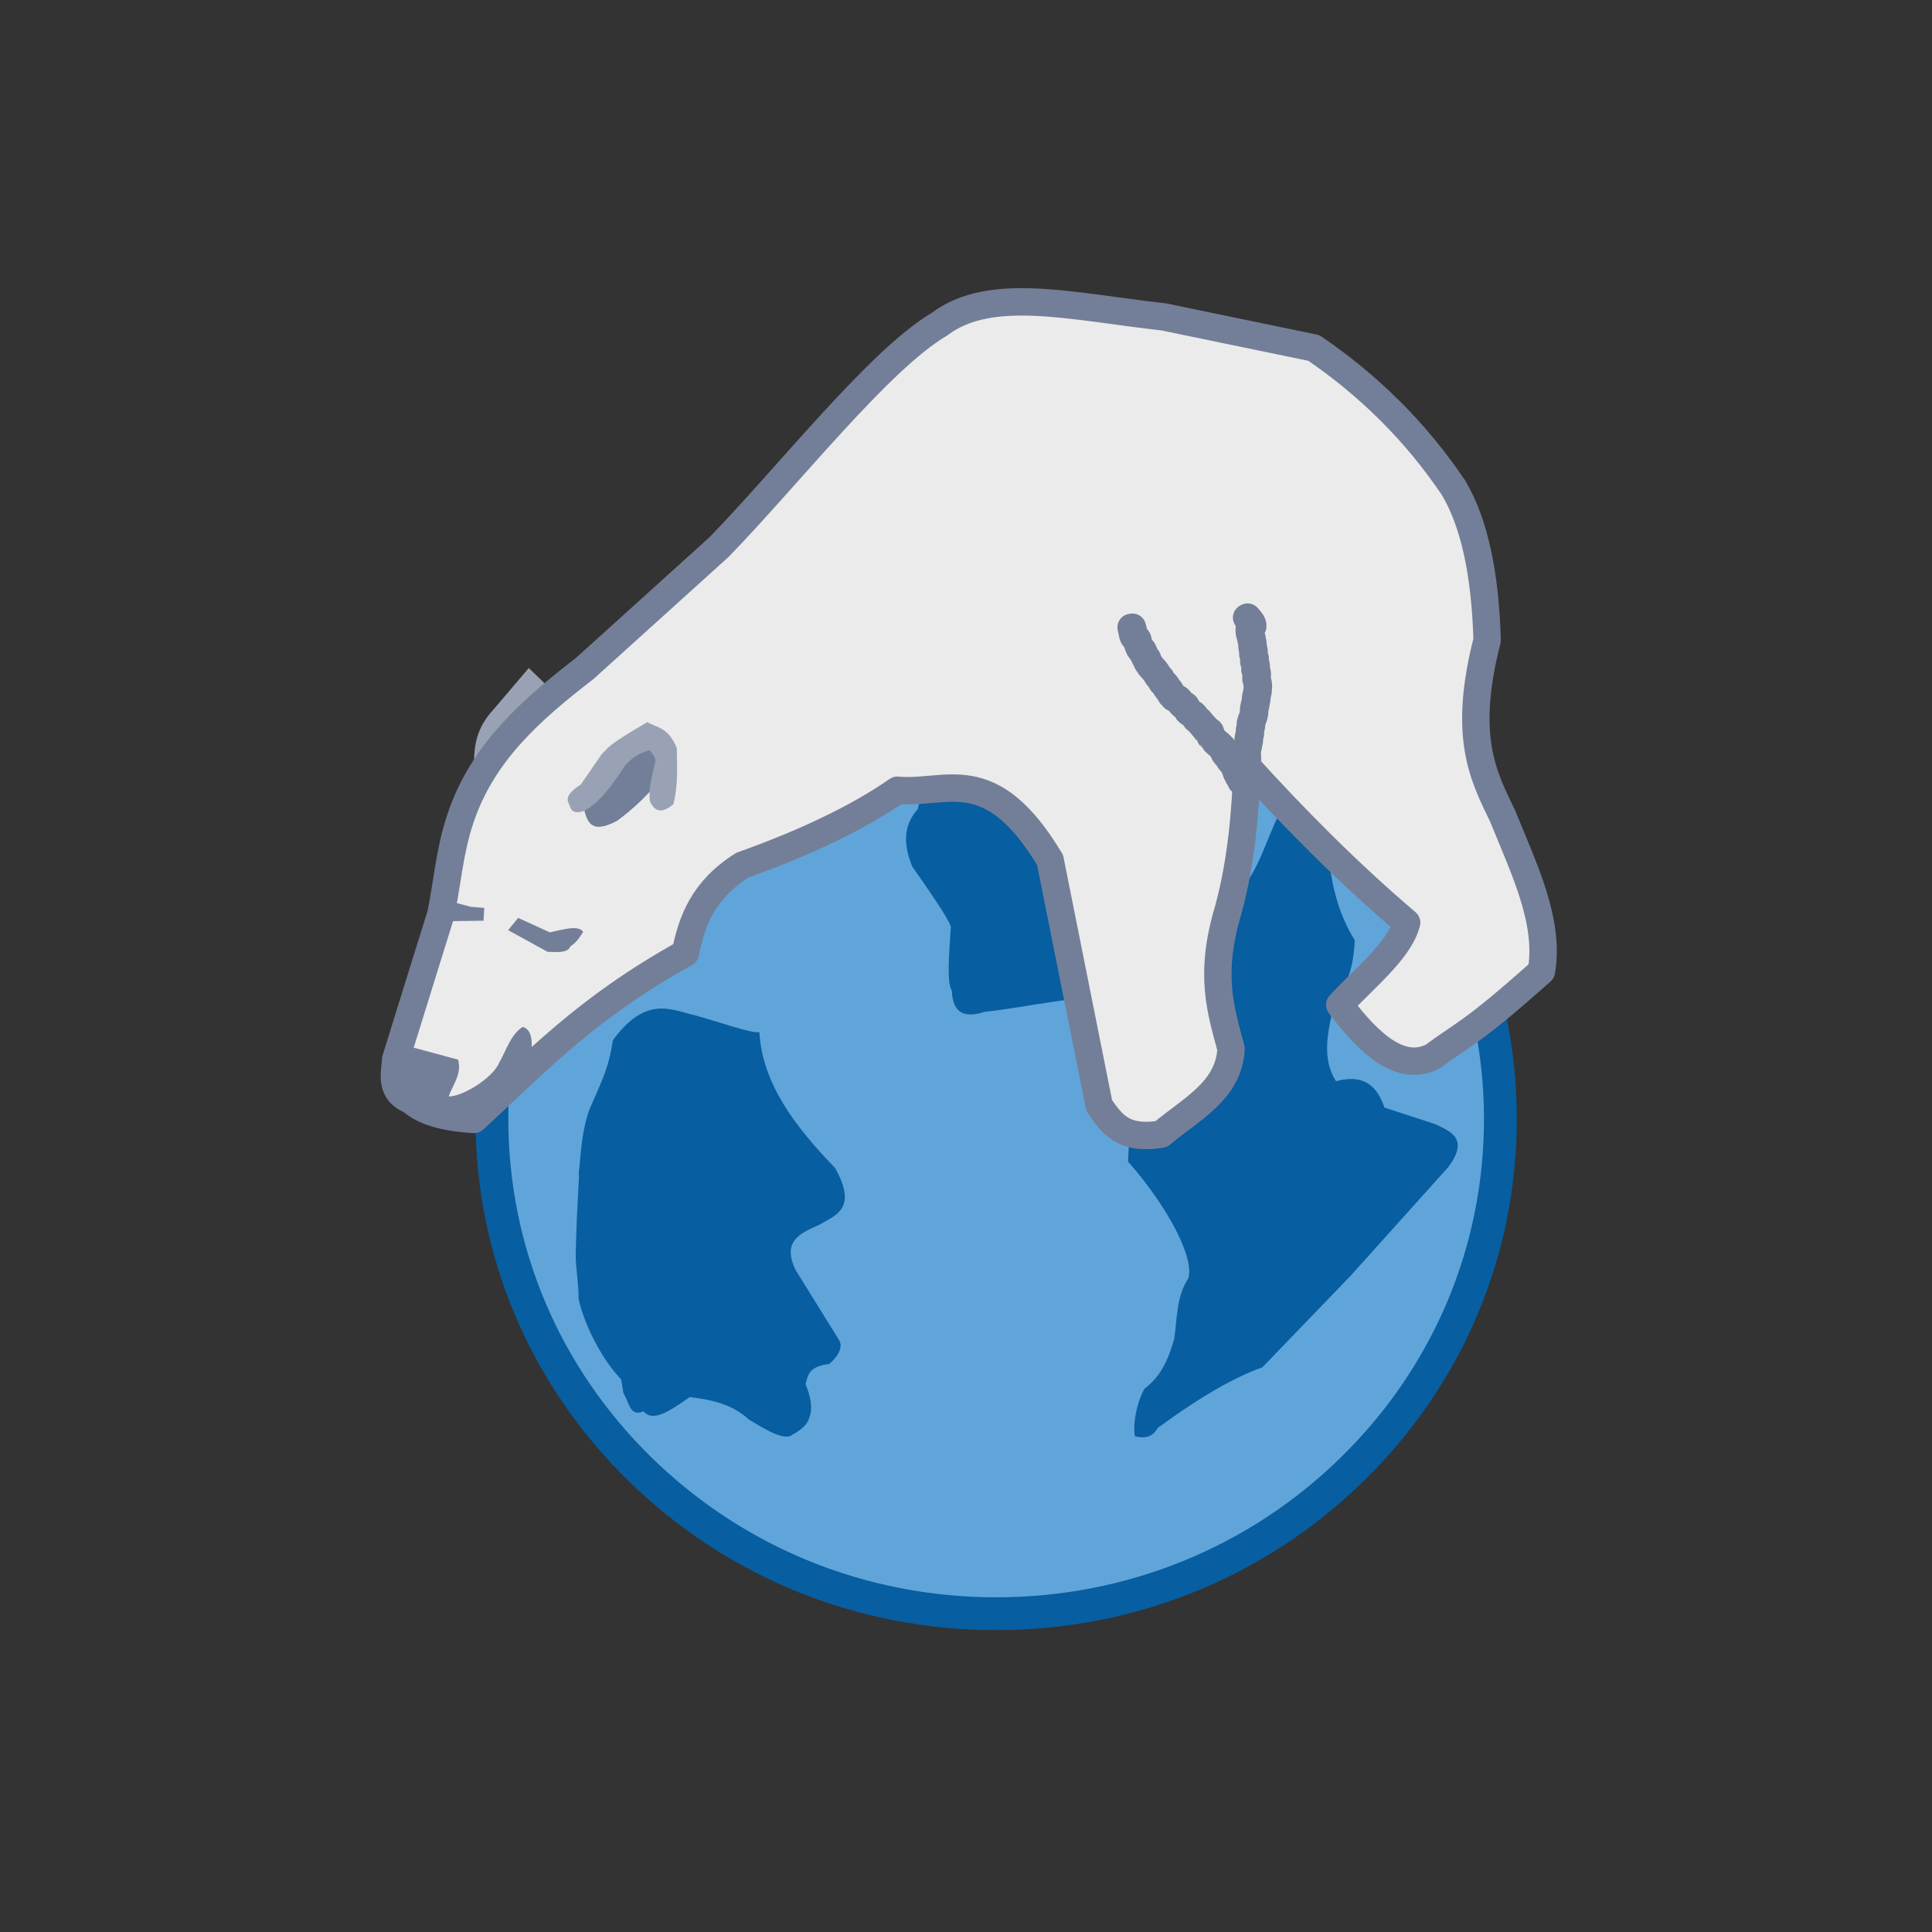 <?xml version="1.0" encoding="utf-8"?>
<!-- Generator: Adobe Illustrator 16.0.0, SVG Export Plug-In . SVG Version: 6.00 Build 0)  -->
<!DOCTYPE svg PUBLIC "-//W3C//DTD SVG 1.1//EN" "http://www.w3.org/Graphics/SVG/1.1/DTD/svg11.dtd">
<svg version="1.1" id="Layer_1" xmlns="http://www.w3.org/2000/svg" xmlns:xlink="http://www.w3.org/1999/xlink" x="0px" y="0px"
	 width="64px" height="64px" viewBox="-0.5 -0.5 64 64" enable-background="new -0.5 -0.5 64 64" xml:space="preserve">
<rect x="-0.5" y="-0.5" width="64" height="64" fill="#333333" stroke="none"/>
<g>
	<path id="path2922" fill="#60A5DA" d="M48.923,36.544c0.002,8.899-7.354,16.116-16.425,16.116
		c-9.071,0.002-16.427-7.215-16.428-16.116l0,0c0-8.903,7.355-16.119,16.426-16.12c9.073-0.001,16.427,7.215,16.427,16.118V36.544z"
		/>
	<g id="path2922-5">
		<path fill="#075EA0" d="M32.5,53.5c-4.606,0-8.936-1.76-12.194-4.955c-3.261-3.199-5.055-7.453-5.056-11.978
			c0-4.527,1.795-8.782,5.055-11.98c3.258-3.196,7.587-4.957,12.193-4.957c9.511,0,17.249,7.596,17.249,16.933
			c0.002,4.528-1.795,8.782-5.055,11.981C41.435,51.74,37.105,53.5,32.5,53.5L32.5,53.5L32.5,53.5z M32.5,20.72
			c-0.002,0-0.002,0-0.002,0c-4.319,0-8.377,1.648-11.43,4.645c-3.048,2.992-4.729,6.971-4.729,11.201
			c0.001,4.231,1.68,8.21,4.731,11.202c3.052,2.994,7.112,4.645,11.43,4.645l0,0l0,0c4.318-0.002,8.378-1.65,11.429-4.646
			c3.051-2.992,4.73-6.971,4.73-11.2C48.657,27.828,41.407,20.72,32.5,20.72z"/>
	</g>
	<path id="path3706" fill="#075EA0" d="M20.82,46.25c0.307,0.387,0.916-0.041,1.527-0.469c0.732,0.084,1.43,0.244,1.958,0.742
		c0.522,0.314,1.051,0.643,1.368,0.549c0.283-0.16,0.551-0.324,0.627-0.588c0.137-0.318,0.059-0.711-0.117-1.135
		c0.085-0.279,0.095-0.586,0.782-0.664c0.141-0.111,0.538-0.504,0.313-0.822l-1.41-2.271c-0.494-0.988,0.16-1.248,0.783-1.525
		c0.562-0.324,1.258-0.547,0.51-1.879c-1.334-1.376-2.414-2.815-2.506-4.501c-0.184,0.078-1.375-0.348-2.113-0.548
		c-0.81-0.184-1.634-0.686-2.74,0.821c-0.141,0.906-0.291,1.176-0.783,2.309c-0.271,0.796-0.273,1.456-0.352,2.153
		c0.049-0.152-0.047,0.676-0.096,2.582c-0.012,0.439,0.104,1.033,0.096,1.527c0.189,0.865,0.775,2.006,1.409,2.662l0.079,0.469
		C20.339,45.922,20.355,46.461,20.82,46.25L20.82,46.25z"/>
	<path id="path3708" fill="#075EA0" d="M44.233,41.77l3.246-3.611c0.68-0.918,0.113-1.166-0.438-1.421l-1.678-0.547
		c-0.238-0.688-0.658-1.131-1.605-0.875c-0.535-0.83-0.227-1.827,0-2.809c0.287-0.354,0.566-0.732,0.621-1.861
		c-0.504-0.806-0.727-1.668-0.84-2.553l-0.035-2.115c-0.797-0.229-1.361-0.123-1.605,0.438c-0.461,0.889-0.689,1.932-1.385,2.662
		l-2.443-0.474c0.037-3.591-0.281-6.356-1.968-5.944c-0.238,0.793-3.637-0.424-4.698,0.239c-1.286,1.401-1.244,2.373-1.504,3.407
		c-0.524,0.586-0.445,1.232-0.184,1.896c0.877,1.244,1.352,1.986,1.277,2.042c-0.047,0.828-0.144,1.777,0.037,2.079
		c0.027,0.603,0.278,0.958,1.094,0.694c1.375-0.142,3.355-0.619,4.084-0.4c0.238,1.542,1.441,3.011,0.695,4.631l-0.037,0.73
		c1.329,1.506,2.212,3.211,1.995,3.871c-0.396,0.607-0.363,1.32-0.465,1.998c-0.258,0.939-0.574,1.334-0.987,1.662
		c-0.25,0.443-0.385,1.125-0.318,1.566c0.322,0.086,0.592,0.037,0.759-0.273c1.492-1.092,2.604-1.705,3.465-2.006L44.233,41.77
		L44.233,41.77z"/>
	<path id="path4134" fill="#99A2B5" d="M15.2,25.146c0.003-0.701-0.047-1.397,0.658-2.156l1.159-1.361l0.703,0.681L15.2,25.146z"/>
	<path id="path3716" fill="#EBEBEB" d="M37.87,10.191l4.971,1.027c1.811,1.233,3.365,2.761,4.625,4.627
		c0.693,1.162,1.055,2.863,1.113,5.055c-0.814,3.188-0.133,4.486,0.514,5.825c0.701,1.735,1.572,3.481,1.287,5.14
		c-2.381,2.125-2.57,2.056-3.598,2.828c-1.029,0.521-2.057-0.346-3.084-1.712c0.779-0.861,1.977-1.79,2.217-2.727
		c-1.885-1.599-3.697-3.426-5.283-5.175c-0.062,1.499-0.176,3.08-0.619,4.731c-0.662,2.18-0.248,3.366,0.086,4.626
		c-0.074,1.408-1.355,2.01-2.314,2.827c-1.319,0.215-1.653-0.392-2.054-0.942l-1.627-8.14c-1.982-3.307-3.444-2.153-5.055-2.312
		c-1.311,0.908-3.041,1.733-5.143,2.484c-1.303,0.827-1.673,1.853-1.884,2.913c-3.347,1.857-4.973,3.652-7.001,5.509
		c-0.964-0.055-1.669-0.258-2.08-0.627c-0.719-0.291-0.553-0.85-0.514-1.369l1.5-4.819c0.211-1.05,0.285-2.101,0.642-3.149
		c0.729-2.199,2.371-3.627,4.112-4.969l4.455-4.026c2.287-2.353,5.307-6.209,7.299-7.38C32.121,9.155,34.803,9.847,37.87,10.191z"/>
	<path id="path4132" fill="#737F98" d="M19.945,26.69c0,0,1.021-0.726,1.543-1.567c0.523-0.839-0.544-1.089-0.544-1.089
		l-2.134,2.111C18.929,26.64,19.001,27.193,19.945,26.69z"/>
	<path id="path4130" fill="#99A2B5" d="M18.333,26.099c-0.105-0.203,0.09-0.408,0.408-0.613l0.704-1.021
		c0.242-0.213,0.068-0.208,1.498-1.044c0.335,0.197,0.695,0.163,0.977,0.862c0.004,0.606,0.054,1.197-0.113,1.861
		c-0.307,0.246-0.586,0.324-0.773-0.092c-0.031-0.203-0.046-0.448,0.16-1.248c0.062-0.191-0.066-0.32-0.182-0.454
		c-0.378,0.104-0.621,0.298-0.816,0.522c-0.41,0.635-0.834,1.223-1.362,1.498C18.41,26.494,18.409,26.265,18.333,26.099z"/>
	<path id="path4136" fill="#737F98" d="M16.333,30.313l1.308,0.718c0.321,0.008,0.67,0.045,0.755-0.184
		c0.207-0.127,0.31-0.306,0.423-0.479c-0.163-0.232-0.66-0.078-1.104,0.018l-1.05-0.479L16.333,30.313L16.333,30.313z"/>
	<path id="path4138" fill="#737F98" d="M14.407,29.355l0.686,0.184l0.449,0.037L15.518,30l-1.395,0.018L14.407,29.355z"/>
	<path id="path4142" fill="#737F98" d="M12.909,34.126l1.767,0.477c0.128,0.484-0.176,0.824-0.312,1.217
		c0.446,0.014,1.467-0.609,1.675-1.123c0.239-0.406,0.359-0.904,0.774-1.179c0.203,0.056,0.337,0.247,0.295,0.79
		c-0.645,1.156-1.412,1.574-2.119,2.359l-2.468-0.773L12.909,34.126z"/>
	<path id="path3716-6" fill="none" stroke="#737F98" stroke-width="0.908" stroke-linecap="round" stroke-linejoin="round" d="
		M38.052,9.998l4.969,1.028c1.812,1.233,3.367,2.76,4.625,4.626c0.695,1.162,1.055,2.865,1.117,5.055
		c-0.816,3.188-0.137,4.486,0.514,5.826c0.699,1.734,1.568,3.481,1.285,5.14c-2.381,2.124-2.57,2.055-3.6,2.827
		c-1.027,0.521-2.055-0.346-3.082-1.713c0.779-0.859,1.977-1.789,2.217-2.724c-1.885-1.6-3.699-3.427-5.283-5.176
		c-0.062,1.498-0.176,3.08-0.619,4.73c-0.662,2.181-0.248,3.365,0.086,4.626c-0.074,1.408-1.355,2.01-2.312,2.827
		c-1.319,0.215-1.655-0.392-2.056-0.94l-1.627-8.14c-1.98-3.308-3.442-2.154-5.057-2.313c-1.309,0.908-3.037,1.734-5.139,2.484
		c-1.305,0.826-1.674,1.853-1.886,2.912c-3.347,1.857-4.972,3.653-7.001,5.508c-0.964-0.053-1.668-0.254-2.079-0.625
		c-0.719-0.293-0.553-0.85-0.514-1.369l1.499-4.819c0.212-1.05,0.286-2.099,0.642-3.149c0.729-2.199,2.372-3.627,4.112-4.969
		l4.455-4.026c2.287-2.353,5.307-6.21,7.299-7.382C32.303,8.961,34.986,9.655,38.052,9.998z"/>
	<path id="path3722" fill="#FFFFFF" stroke="#737F98" stroke-width="0.908" stroke-linecap="round" stroke-linejoin="round" d="
		M40.825,19.942c0.049,0.054,0.188,0.202,0.176,0.293c-0.006,0.057-0.045,0.031-0.076,0.048c-0.006,0.003-0.006,0.014-0.01,0.021
		c0,0.065,0,0.135,0.016,0.199c0.004,0.021,0.016,0.039,0.02,0.059c0.025,0.072,0.02,0.057,0.027,0.135
		c0.02,0.056,0.031,0.111,0.033,0.17c0,0.025-0.004,0.049-0.004,0.072c0.004,0.029,0.018,0.062,0.027,0.09
		c0.023,0.045-0.004,0.095,0.004,0.143c0,0.016,0.023,0.076,0.029,0.092c0.035,0.053-0.01,0.12,0.002,0.172
		c0.002,0.01,0.012,0.018,0.016,0.027c0.037,0.059,0.035,0.127,0.025,0.193c-0.002,0.013-0.006,0.023-0.004,0.035
		c0.002,0.009,0.008,0.014,0.014,0.021c0.051,0.082,0.021,0.184,0.02,0.275c0.014,0.064,0.039,0.129,0.045,0.195
		c0.006,0.062-0.004,0.127-0.008,0.189c-0.002,0.019,0,0.037-0.004,0.057c-0.002,0.02-0.012,0.039-0.016,0.061
		c-0.008,0.02-0.014,0.041-0.018,0.062c-0.031,0.175,0.01-0.024-0.006,0.122c-0.002,0.021-0.01,0.041-0.014,0.061
		c-0.006,0.021-0.01,0.041-0.014,0.062s-0.004,0.045-0.008,0.067c-0.023,0.122-0.012,0-0.033,0.114
		c-0.006,0.048-0.004,0.08-0.002,0.129c-0.018,0.051-0.018,0.109-0.035,0.16c-0.004,0.014-0.014,0.025-0.018,0.04
		c-0.016,0.036-0.023,0.073-0.037,0.109c-0.027,0.054-0.012,0.095-0.016,0.145c-0.004,0.036-0.02,0.069-0.025,0.105
		c-0.004,0.022-0.006,0.044-0.008,0.065c0,0.023,0.002,0.049,0,0.072c-0.004,0.02-0.025,0.098-0.029,0.119
		c-0.025,0.133,0.01-0.017-0.008,0.126c-0.002,0.021-0.008,0.04-0.014,0.06c-0.041,0.162,0.012-0.055-0.02,0.117
		c-0.01,0.043-0.025,0.084-0.033,0.128s-0.004,0.069-0.002,0.114c0.008,0.109,0.01,0.222,0.008,0.332h-0.035l0,0
		c0-0.109,0-0.221-0.008-0.331c-0.002-0.051-0.006-0.073,0.004-0.124c0.006-0.042,0.021-0.082,0.031-0.123
		c0.031-0.176-0.018,0.034,0.02-0.122c0.004-0.017,0.012-0.032,0.016-0.052c0.016-0.149-0.02,0.006,0.006-0.135
		c0.008-0.037,0.023-0.072,0.027-0.11c0.006-0.024,0.002-0.051,0.002-0.076c0.004-0.024,0.006-0.048,0.008-0.07
		c0.006-0.032,0.021-0.063,0.025-0.095c0.002-0.018-0.004-0.035-0.004-0.053c0-0.043,0.01-0.062,0.02-0.105
		c0.014-0.037,0.023-0.076,0.039-0.113c0.004-0.011,0.014-0.02,0.018-0.03c0.016-0.049,0.016-0.104,0.033-0.154
		c-0.002-0.054-0.004-0.084,0.004-0.138c0.031-0.188-0.002,0.068,0.031-0.109c0.004-0.023,0.004-0.048,0.008-0.072
		c0.006-0.02,0.01-0.041,0.016-0.062c0.002-0.017,0.01-0.034,0.012-0.051c0.016-0.15-0.025,0.046,0.008-0.131
		c0.006-0.04,0.027-0.076,0.033-0.115c0.002-0.019,0-0.037,0.002-0.057c0.006-0.059,0.016-0.12,0.008-0.18
		c-0.006-0.068-0.033-0.136-0.045-0.203c0.004-0.086,0.031-0.182-0.016-0.259c-0.006-0.014-0.016-0.026-0.018-0.04
		c0-0.012,0.004-0.023,0.006-0.034c0.008-0.061,0.01-0.122-0.021-0.176c-0.008-0.016-0.018-0.029-0.02-0.046
		c-0.012-0.05,0.029-0.106,0.002-0.156c-0.014-0.03-0.031-0.076-0.037-0.107c-0.004-0.043,0.02-0.086,0-0.128
		c-0.012-0.035-0.023-0.063-0.025-0.103c-0.004-0.023,0-0.046,0-0.068c0-0.059-0.014-0.113-0.031-0.17
		c-0.008-0.072,0-0.055-0.025-0.126c-0.008-0.022-0.018-0.043-0.021-0.066c-0.018-0.071-0.02-0.151-0.01-0.225
		c0.012-0.012,0.02-0.026,0.033-0.034c0.016-0.008,0.047,0.011,0.049-0.005c0.006-0.095-0.123-0.227-0.174-0.284L40.825,19.942
		L40.825,19.942z"/>
	<path id="path3724" fill="#FFFFFF" stroke="#737F98" stroke-width="0.908" stroke-linecap="round" stroke-linejoin="round" d="
		M37.012,20.277c0.041,0.099,0.021,0.227,0.086,0.317c0.023,0.034,0.027,0.019,0.059,0.045c0.008,0.009,0.016,0.019,0.023,0.028
		c0.008,0.017,0.018,0.034,0.021,0.053c0.006,0.019,0.008,0.039,0.012,0.057c0.016,0.069,0.045,0.148,0.084,0.207
		c0.01,0.014,0.023,0.023,0.039,0.033c0.049,0.043-0.008-0.014,0.027,0.065c0.002,0.007,0.014,0.009,0.021,0.013
		c0.008,0.016,0.02,0.029,0.025,0.047c0.041,0.113-0.016,0.035,0.045,0.107c0.037,0.033,0.066,0.072,0.076,0.121
		c0.002,0.016-0.004,0.031,0,0.047c0.006,0.011,0.018,0.018,0.025,0.026c0.008,0.011,0.018,0.021,0.027,0.032
		c0.031,0.051,0.061,0.101,0.104,0.145c0.016,0.018,0.036,0.033,0.05,0.051c0.031,0.033,0.053,0.072,0.082,0.107
		c0.037,0.057,0.068,0.117,0.115,0.164c0.01,0.01,0.023,0.016,0.031,0.028c0.016,0.024,0.021,0.054,0.037,0.078
		c0.029,0.063,0.102,0.092,0.139,0.153c0.066,0.115-0.018,0.025,0.053,0.096c0.01,0.016,0.018,0.029,0.027,0.045
		c0.012,0.006,0.025,0.008,0.035,0.018c0.033,0.037,0.012,0.041,0.029,0.072c0.006,0.008,0.014,0.012,0.018,0.02
		c0.008,0.016,0.014,0.033,0.018,0.052c0.014,0.009,0.025,0.017,0.035,0.026c0.016,0.015,0.021,0.035,0.037,0.049
		c0.027,0.026,0.074,0.031,0.105,0.047c0.045,0.021,0.045,0.027,0.076,0.062c0.041,0.043,0.078,0.121,0.125,0.154
		c0.055,0.037,0.062-0.014,0.1,0.059c0.012,0.059-0.002,0.018,0.043,0.085c0.014,0.019,0.021,0.041,0.037,0.06
		c0.041,0.049,0.104,0.07,0.156,0.106c0.023,0.024,0.068,0.07,0.086,0.099c0.016,0.025,0.014,0.045,0.035,0.062
		c0.016,0.014,0.035,0.021,0.053,0.033c0.014,0.012,0.029,0.021,0.039,0.034c0.039,0.044,0.076,0.103,0.117,0.146
		c0.008,0.01,0.02,0.017,0.029,0.023c0.012,0.014,0.025,0.027,0.037,0.041c0.004,0.009,0.018,0.057,0.035,0.066
		c0.01,0.008,0.025,0.009,0.037,0.016c0.014,0.007,0.025,0.018,0.039,0.027c0.016,0.01,0.035,0.018,0.047,0.031
		s0.014,0.031,0.02,0.047c0.016,0.037-0.006,0.078,0.02,0.111c0.014,0.017,0.033,0.029,0.047,0.047
		c0.088,0.115-0.002,0.034,0.094,0.11c0.035,0.021,0.057,0.059,0.09,0.083c0.008,0.008,0.02,0.009,0.029,0.016
		c0.031,0.025,0.074,0.072,0.102,0.104c0.062,0.042,0.062,0.125,0.1,0.186c0.01,0.012,0.021,0.02,0.031,0.031
		c0.01,0.015,0.016,0.03,0.025,0.045c0.043,0.016,0.072,0.061,0.092,0.103c0.006,0.016,0.006,0.032,0.014,0.046
		s0.021,0.021,0.031,0.031c0.01,0.012,0.018,0.023,0.027,0.035c0.035,0.026,0.086,0.058,0.105,0.1
		c0.004,0.011,0.027,0.126,0.029,0.131c0.006,0.02,0.016,0.039,0.023,0.059c0.08-0.066,0,0.066,0.027,0.074
		c0.002,0-0.002-0.008-0.004-0.011c0.01,0.013,0.021,0.026,0.029,0.04c0.02,0.035,0.023,0.057,0.037,0.095
		c0.006,0.007,0.016,0.013,0.02,0.021c0.006,0.013,0.012,0.027,0.016,0.041c0.012,0.021,0.043,0.079,0.051,0.096l-0.029,0.016l0,0
		c-0.031-0.055-0.053-0.114-0.092-0.164c-0.004-0.016-0.008-0.031-0.016-0.047c-0.006-0.016-0.016-0.029-0.021-0.047
		c0-0.006,0.012-0.012,0.006-0.017c-0.006-0.008-0.02-0.004-0.029-0.01c-0.021-0.015,0.018-0.082-0.025-0.074
		c-0.01-0.022-0.021-0.043-0.027-0.065c-0.008-0.023-0.01-0.047-0.016-0.07c-0.004-0.016-0.002-0.032-0.008-0.045
		c-0.018-0.043-0.07-0.074-0.104-0.1c-0.021-0.026-0.049-0.05-0.064-0.08c-0.006-0.011-0.006-0.025-0.012-0.037
		c-0.02-0.047-0.049-0.082-0.094-0.105c-0.064-0.129,0.043,0.075-0.059-0.078c-0.035-0.059-0.031-0.137-0.096-0.176
		c-0.062-0.08,0.004-0.004-0.062-0.065c-0.01-0.009-0.016-0.021-0.025-0.03c-0.014-0.009-0.025-0.012-0.037-0.02
		c-0.033-0.025-0.053-0.062-0.088-0.083c-0.111-0.093-0.01,0.003-0.096-0.113c-0.018-0.021-0.041-0.036-0.055-0.058
		c-0.023-0.035-0.01-0.073-0.02-0.112c-0.002-0.009,0-0.021-0.006-0.029c-0.053-0.058-0.15-0.058-0.166-0.146
		c-0.01-0.013-0.02-0.023-0.031-0.036c-0.014-0.01-0.025-0.018-0.037-0.029c-0.014-0.014-0.021-0.031-0.033-0.047
		c-0.014-0.015-0.027-0.026-0.041-0.041c-0.014-0.018-0.021-0.037-0.037-0.055c-0.01-0.012-0.023-0.02-0.037-0.031
		c-0.02-0.014-0.043-0.023-0.061-0.041c-0.029-0.026-0.012-0.025-0.033-0.062c-0.018-0.024-0.061-0.07-0.08-0.092
		c-0.057-0.041-0.121-0.062-0.168-0.117c-0.014-0.018-0.021-0.039-0.035-0.058c-0.047-0.075-0.035-0.036-0.047-0.095
		c0.008-0.02,0.008-0.009-0.029-0.021c-0.02-0.008-0.043-0.011-0.061-0.023c-0.051-0.033-0.086-0.111-0.129-0.156
		c-0.045-0.056-0.064-0.046-0.129-0.077c-0.076-0.036-0.035-0.022-0.082-0.077c-0.016-0.016-0.031-0.027-0.047-0.041
		c-0.027-0.089,0.006,0-0.035-0.071c-0.006-0.008-0.008-0.018-0.01-0.026c-0.002-0.01,0.002-0.021-0.004-0.028
		c-0.109-0.115-0.006,0.048-0.072-0.069c-0.104-0.115,0.018,0.033-0.055-0.096c-0.037-0.063-0.113-0.092-0.145-0.159
		c-0.004-0.011-0.014-0.021-0.016-0.032c-0.004-0.012-0.004-0.027-0.012-0.037c-0.008-0.014-0.023-0.02-0.033-0.031
		c-0.047-0.049-0.082-0.107-0.117-0.166c-0.025-0.033-0.051-0.071-0.079-0.104c-0.057-0.064-0.119-0.115-0.158-0.198
		c-0.016-0.019-0.051-0.06-0.059-0.081c-0.004-0.012,0.002-0.023,0.002-0.035c-0.01-0.047-0.037-0.08-0.07-0.11
		c-0.072-0.1-0.014-0.001-0.047-0.111c-0.033-0.095-0.012,0.019-0.053-0.075c-0.027-0.061,0.055,0.021-0.018-0.041
		c-0.014-0.016-0.033-0.027-0.045-0.044c-0.064-0.094-0.078-0.208-0.113-0.312c-0.025-0.033-0.064-0.043-0.088-0.08
		c-0.064-0.096-0.047-0.225-0.088-0.328H37.012L37.012,20.277z"/>
</g>
</svg>
